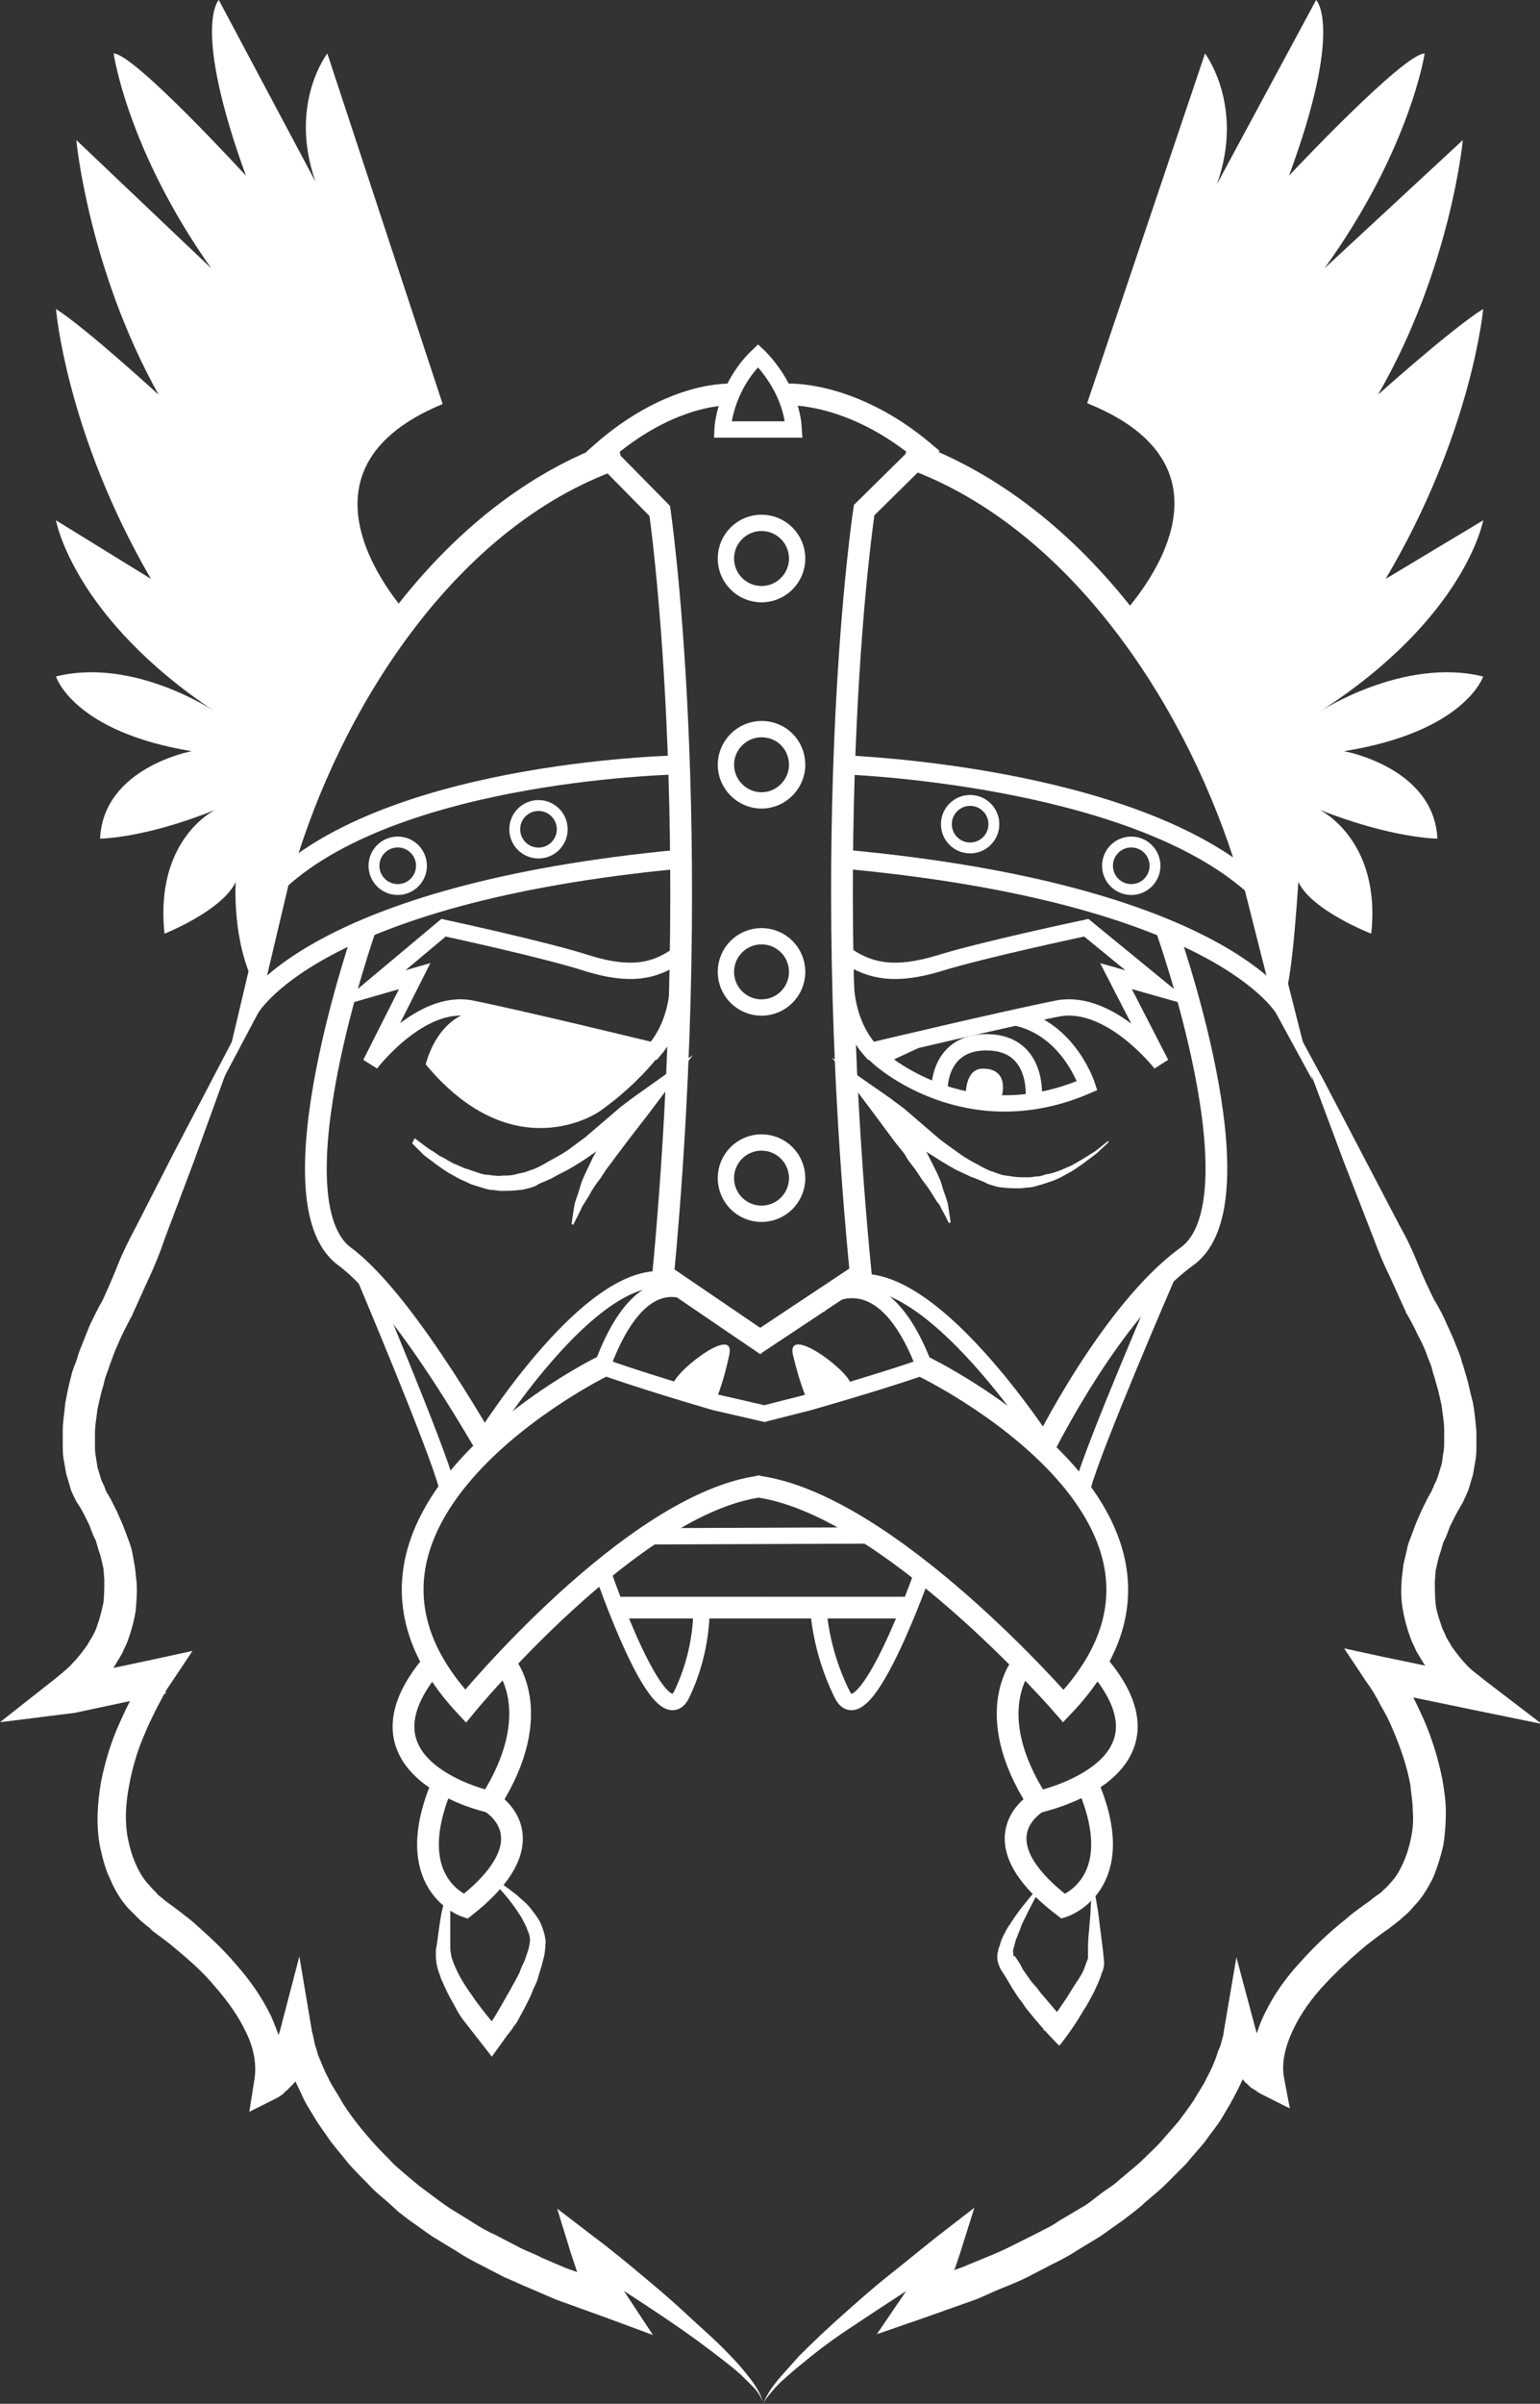 <?xml version="1.0" encoding="utf-8"?>
<!-- Generator: Adobe Illustrator 17.1.0, SVG Export Plug-In . SVG Version: 6.00 Build 0)  -->
<!DOCTYPE svg PUBLIC "-//W3C//DTD SVG 1.1//EN" "http://www.w3.org/Graphics/SVG/1.1/DTD/svg11.dtd">
<svg version="1.1" xmlns="http://www.w3.org/2000/svg" xmlns:xlink="http://www.w3.org/1999/xlink" x="0px" y="0px"
	 viewBox="0 0 181.6 283.2" enable-background="new 0 0 181.6 283.2" xml:space="preserve">
<rect x="0" y="0" width="181.6" height="283.2" fill="#333333" stroke="none"/>
<g id="bg" display="none">
	<rect x="-0.1" y="-1.4" display="inline" width="182" height="288"/>
</g>
<g id="Layer_1">
	<g display="none">
		<rect x="-2.1" y="-7.4" fill="#FFFFFF" width="186" height="295"/>
		<path display="inline" d="M150.8,116.2c1.2,6,2.3-12.3,2.3-12.3c1.6,3.4,8.6,6.1,8.6,6.1c1.2-11.1-6.1-14.6-6.1-14.6
			c8.6,3.4,13.9,3.4,13.9,3.4c-0.4-8.4-11-10.3-11-10.3c14.3-2.3,16.4-8.8,16.4-8.8c-9.4-2.3-19.2,4.1-19.2,4.1
			c17.2-11.1,19.2-22.5,19.2-22.5l-11.5,6.9c10.2-17.2,11.5-31.8,11.5-31.8c-3.7,2.3-12.4,10.1-12.4,10.1c8.6-14.9,10-30,10-30
			l-16.3,15.1c10.1-14,11.8-25.3,11.8-25.3c-2.5,0-16,14.4-16,14.4C158.5,3.1,155.2,0,155.2,0l-11.7,21.7c3.3-9.2-1.4-15.4-1.4-15.4
			l-13.9,41.2c20.9,8.4,3.5,25.6,3.5,25.6S144.8,87.1,150.8,116.2z"/>
		<path display="inline" fill="none" stroke="#000000" stroke-width="2.564" stroke-miterlimit="10" d="M92.3,46.5
			c2.1-0.2,9.1,0.4,16.6,6.7l-7,6.9c0,0-5.6,36.7-0.4,90l-12.5,8.3"/>
		<g display="inline">
			<g>
				<path d="M107.8,55.5c19.1,7.4,32.5,28.5,38.2,47.4c0.6,2,3.7,1.1,3.1-0.9c-6.1-20.1-20-41.7-40.5-49.6
					C106.8,51.6,105.9,54.7,107.8,55.5L107.8,55.5z"/>
			</g>
		</g>
		<path display="inline" fill="none" stroke="#000000" stroke-width="2.243" stroke-miterlimit="10" d="M99.3,90.1
			c0,0,33.8,1.1,48.5,14.2l3.7,14.6c0,0-7.4-13.6-52.2-17.7"/>
		<g display="inline">
			<path d="M151.5,118.8l4.6,8.5l4.5,8.6l4.5,8.6c0.8,1.4,1.5,2.9,2.1,4.4c0.6,1.5,1.3,3,2,4.4l-0.1-0.2c0.6,1,1.1,1.9,1.5,2.9
				c0.5,1,0.9,2,1.3,3c0.2,0.5,0.4,1,0.5,1.5c0.2,0.5,0.3,1,0.5,1.6c0.3,1,0.5,2.1,0.8,3.2c0.2,1.1,0.3,2.2,0.4,3.3
				c0,0.6,0,1.1,0,1.7c0,0.6,0,1.1-0.1,1.7c-0.1,0.6-0.2,1.1-0.3,1.7l-0.5,1.7c-0.2,0.6-0.5,1.1-0.7,1.6l-0.4,0.7l-0.4,0.7l-0.7,1.4
				l-0.5,1.3l-0.3,0.6l-0.2,0.7c-0.1,0.4-0.3,0.9-0.4,1.3l-0.3,1.3l-0.1,1.3c0,0.9,0,1.8,0.1,2.7c0.1,0.9,0.4,1.7,0.7,2.6
				c0.1,0.4,0.4,0.8,0.5,1.2c0.2,0.4,0.5,0.8,0.7,1.2c0.5,0.7,1.1,1.5,1.7,2.1c0.6,0.7,1.4,1.2,2.1,1.8l6.8,5.2l-8.3-1.7l-11.1-2.3
				l2-3c0.7,1.1,1.3,2.1,1.9,3.2c0.6,1.1,1.1,2.2,1.6,3.3c1,2.3,1.7,4.6,2.2,7.1c0.2,1.2,0.4,2.5,0.4,3.8c0,1.3-0.1,2.6-0.3,3.9
				c-0.3,1.3-0.7,2.6-1.2,3.8c-0.6,1.2-1.3,2.4-2.2,3.3c-0.4,0.5-0.9,1-1.4,1.4c-0.5,0.5-1,0.8-1.6,1.3c-0.9,0.6-1.8,1.3-2.7,2
				c-1.7,1.4-3.4,3-4.9,4.6c-1.5,1.6-2.8,3.4-3.7,5.3c-0.9,1.9-1.4,3.8-1.1,5.6l0.7,3.7l-3.4-1.7c-0.3-0.2-0.4-0.2-0.6-0.4
				c-0.2-0.1-0.3-0.2-0.5-0.3c-0.3-0.2-0.5-0.5-0.8-0.7c-0.2-0.3-0.4-0.5-0.6-0.8c-0.2-0.3-0.4-0.6-0.5-0.9
				c-0.2-0.3-0.3-0.6-0.4-0.9l-0.4-0.9c-0.1-0.3-0.2-0.6-0.3-0.9l-0.2-0.9l3.8-0.1c-0.1,0.7-0.3,1.3-0.4,1.8
				c-0.1,0.6-0.4,1.1-0.6,1.7c-0.4,1.1-0.9,2.1-1.4,3.1c-0.5,1-1.1,2-1.7,3c-0.6,1-1.3,1.8-2,2.8c-0.7,0.9-1.5,1.7-2.2,2.6
				c-0.8,0.8-1.6,1.6-2.4,2.4c-0.8,0.8-1.7,1.5-2.5,2.2c-0.4,0.4-0.8,0.7-1.3,1.1l-1.3,1c-0.9,0.6-1.8,1.3-2.7,1.9l-2.8,1.7
				c-0.9,0.6-1.9,1.1-2.9,1.6l-2.9,1.5c-1,0.5-2,0.9-3,1.3c-1,0.4-2,0.9-3,1.3l-6.2,2.2l-5.5,1.9l3.4-5l0.2-0.3
				c0.1-0.1,0.1-0.2,0.2-0.3l0.4-0.7c0.3-0.5,0.5-1,0.7-1.4c0.1-0.2,0.3-0.5,0.4-0.7l0.3-0.7l0.7-1.5l2.7,2c-4,2.5-8,5.1-11.9,7.7
				c-2,1.3-3.9,2.7-5.7,4.2c-0.9,0.7-1.8,1.5-2.7,2.3c-0.4,0.4-0.8,0.8-1.2,1.3c-0.4,0.5-0.8,0.9-0.9,1.5c0.1-0.6,0.4-1.1,0.7-1.6
				c0.3-0.5,0.7-1,1.1-1.5c0.8-0.9,1.6-1.8,2.4-2.7c1.7-1.7,3.4-3.3,5.2-4.9c1.8-1.6,3.6-3.2,5.5-4.7c1.9-1.5,3.7-3,5.6-4.5l4.4-3.4
				l-1.7,5.4l-0.6,1.8L112,268c-0.1,0.3-0.3,0.6-0.4,0.9c-0.1,0.3-0.3,0.6-0.4,0.9c-0.2,0.3-0.3,0.6-0.5,0.8l-0.5,0.8
				c-0.1,0.1-0.2,0.3-0.3,0.4l-0.3,0.4l-2.1-3l6-2.1c1-0.4,1.9-0.8,2.9-1.2c1-0.4,1.9-0.8,2.9-1.3l2.8-1.4c0.9-0.5,1.9-0.9,2.7-1.5
				l2.7-1.6c0.9-0.5,1.7-1.2,2.5-1.8l1.3-0.9c0.4-0.3,0.8-0.7,1.2-1c0.8-0.7,1.6-1.3,2.3-2c0.7-0.7,1.5-1.4,2.2-2.2l2-2.3
				c0.6-0.8,1.2-1.6,1.8-2.5c0.5-0.9,1.1-1.7,1.5-2.6c0.5-0.9,0.9-1.8,1.2-2.7c0.1-0.5,0.4-0.9,0.5-1.4c0.1-0.4,0.3-1,0.3-1.3
				l1.5-8.8l2.3,8.6l0.2,0.6c0.1,0.2,0.1,0.4,0.2,0.6l0.2,0.6c0.1,0.2,0.2,0.4,0.3,0.6c0.1,0.2,0.2,0.4,0.3,0.5
				c0.1,0.1,0.2,0.3,0.4,0.5c0.1,0.1,0.3,0.3,0.4,0.4c0.1,0,0.1,0.1,0.2,0.1c0,0,0.2,0.1,0.1,0.1l-2.7,2.1c-0.2-1.4-0.2-2.8,0.1-4.2
				c0.3-1.3,0.7-2.6,1.3-3.8c1.1-2.3,2.6-4.4,4.3-6.2c1.6-1.8,3.4-3.5,5.3-5c0.9-0.8,1.9-1.5,2.9-2.2c0.3-0.3,0.8-0.6,1.2-0.9
				c0.4-0.4,0.8-0.7,1.1-1.1c0.7-0.7,1.2-1.6,1.6-2.5c0.4-0.9,0.7-1.9,0.9-2.9c0.2-1,0.3-2,0.2-3.1c0-1.1-0.2-2.1-0.3-3.2
				c-0.4-2.1-1.1-4.2-2-6.3c-0.4-1-0.9-2-1.5-3c-0.5-1-1.1-2-1.7-2.8l-2.6-3.9l4.6,1l11.1,2.3l-1.5,3.4c-0.9-0.7-1.8-1.4-2.6-2.2
				c-0.8-0.8-1.5-1.7-2.2-2.7c-0.3-0.5-0.6-1-0.9-1.5c-0.2-0.5-0.5-1-0.7-1.6c-0.4-1.1-0.7-2.2-0.9-3.4c-0.2-1.2-0.2-2.3-0.1-3.5
				l0.2-1.7l0.4-1.7c0.1-0.6,0.3-1.1,0.5-1.6l0.3-0.8l0.3-0.8l0.7-1.6l0.7-1.4l0.4-0.7l0.1-0.2l0-0.1l0.1-0.1l0.1-0.3
				c0.2-0.4,0.4-0.8,0.5-1.2l0.4-1.3c0.1-0.4,0.1-0.9,0.2-1.3c0.1-0.4,0.1-0.9,0.1-1.4c0-0.5,0-0.9,0-1.4c0-0.9-0.2-1.9-0.3-2.8
				c-0.2-0.9-0.4-1.9-0.7-2.8c-0.1-0.5-0.3-0.9-0.4-1.4c-0.1-0.5-0.3-0.9-0.5-1.4c-0.3-0.9-0.7-1.8-1.2-2.7
				c-0.4-0.9-0.9-1.8-1.3-2.5l-0.1-0.1l0-0.1c-0.7-1.5-1.3-2.9-2-4.4c-0.7-1.4-1.3-2.9-1.9-4.5l-3.5-9l-3.4-9.1L151.5,118.8z"/>
		</g>
		<path display="inline" fill="none" stroke="#000000" stroke-width="1.923" stroke-miterlimit="10" d="M95.8,154
			c0,0,7.6-7.7,13.2,7c0,0-4.8,1.7-13.6,4.2l-5.5,1.4"/>
		<path display="inline" fill="none" stroke="#000000" stroke-width="1.923" stroke-miterlimit="10" d="M123.6,170.7
			c0,0-18.3-28.8-27.2-16.7"/>
		<path display="inline" fill="none" stroke="#000000" stroke-width="2.564" stroke-miterlimit="10" d="M137.5,109.3
			c0,0,11.5,32.1,2.5,38.7c-9,6.5-17,22.8-17,22.8"/>
		<path display="inline" fill="none" stroke="#000000" stroke-width="1.923" stroke-miterlimit="10" d="M137.6,150.4
			c0,0-8.7,20.1-9.9,24.7"/>
		<path display="inline" fill="none" stroke="#000000" stroke-width="2.564" stroke-miterlimit="10" d="M108.9,161
			c0,0,37.4,18,16.5,40c0,0-20.8-24-36.3-25.9"/>
		<path display="inline" fill="none" stroke="#000000" stroke-width="2.564" stroke-miterlimit="10" d="M120.7,195.9
			c0,0-5.2,5.7,1.7,16.4c0,0,17.9-3.8,6.9-16.4"/>
		<path display="inline" fill="none" stroke="#000000" stroke-width="2.564" stroke-miterlimit="10" d="M122.4,212.3
			c0,0-7.6,4.2,3,12.3c0,0,8-2.6,2.8-14.5"/>
		<path display="inline" fill="none" stroke="#000000" stroke-width="2.564" stroke-miterlimit="10" d="M89.7,179.3"/>
		<path display="inline" fill="none" stroke="#000000" stroke-width="1.923" stroke-miterlimit="10" d="M108.9,185
			c0,0-7,20-9.6,14.6c-2.7-5.4-2.8-10.3-2.8-10.3"/>
		<path display="inline" fill="none" stroke="#000000" stroke-width="2.564" stroke-miterlimit="10" d="M107.3,189.4
			c0,0-12.1,0-17.6,0"/>
		<path display="inline" fill="none" stroke="#000000" stroke-width="1.923" stroke-miterlimit="10" d="M99.9,112.6
			c0,0-1.3,6.6,2.8,11.2c0,0,16-3.8,22.1-5c6.2-1.1,12.1,6.5,12.1,6.5l-5.3-10.3l5.3,1.5l-8.8-7.2c0,0-12.3,2.6-17.4,4.2
			C105.7,115,102.7,114.5,99.9,112.6z"/>
		<path display="inline" fill="none" stroke="#000000" stroke-width="1.923" stroke-miterlimit="10" d="M107.9,122.6l-4.3,2
			c0,0,10.3,9.5,24.6,3.3c0,0-2.1-6.6-8.3-8"/>
		<path display="inline" fill="none" stroke="#000000" stroke-width="1.923" stroke-miterlimit="10" d="M110.8,128.1
			c0,0,0-5.5,5.8-5.3c5.9,0.2,5.3,6.5,5.3,6.5"/>
		<path display="inline" d="M95.3,165.2c0,0,4.4-0.7,5-1.9c0.6-1.2-7.6-7.5-6.8-3.7C94.4,163.4,95.3,165.2,95.3,165.2z"/>
		<path display="inline" d="M113.9,128.9c0,0-0.1-3,2-3c3.3,0,2.2,3.4,2.2,3.4"/>
		<path display="inline" d="M48.8,73.2c0,0-17-17.2,3.4-25.6L38.6,6.3c0,0-4.6,5.9-1.4,15.1L25.8,0c0,0-3.2,3.1,3.2,20.7
			c0,0-13.2-14.4-15.6-14.4c0,0,1.6,11.3,11.5,25.3L9,16.5c0,0,1.4,15.1,9.7,30c0,0-8.5-7.8-12.1-10.1c0,0,1.2,14.6,11.2,31.8
			L6.6,61.3c0,0,2,11.4,18.7,22.5c0,0-9.5-6.4-18.7-4.1c0,0,2,6.5,16,8.8c0,0-10.4,1.9-10.8,10.3c0,0,5.2,0,13.6-3.4
			c0,0-7.2,3.4-6,14.6c0,0,6.8-2.7,8.4-6.1c0,0-0.5,6.9,2.3,12.3C30.1,116.2,37.2,82.3,48.8,73.2z"/>
		<path display="inline" fill="none" stroke="#000000" stroke-width="1.923" stroke-miterlimit="10" d="M89.8,50.6h-4.6
			c0,0,0.2-4.9,4.2-8.7c0,0,3.9,3.6,4.2,8.7H89.8z"/>
		<path display="inline" fill="none" stroke="#000000" stroke-width="2.564" stroke-miterlimit="10" d="M86.8,46.5
			c-2-0.2-8.5,0.4-15.8,6.8l6.8,6.9c0,0,5.4,36.7,0.4,90l12.2,8.3"/>
		<g display="inline">
			<g>
				<path d="M71.3,52.4c-20.3,7.7-33.9,29.3-39.8,49.2c-0.6,2,2.5,2.8,3.1,0.9c5.5-18.7,18.6-39.7,37.5-46.9
					C74,54.8,73.2,51.7,71.3,52.4L71.3,52.4z"/>
			</g>
		</g>
		<path display="inline" fill="none" stroke="#000000" stroke-width="2.243" stroke-miterlimit="10" d="M80.4,90.1
			c0,0-33,0.5-47.4,13.6l-3.6,15.2c0,0,7.2-13.6,51-17.7"/>
		<g display="inline">
			<path d="M29.4,118.8l-3.3,9.1l-3.3,9.1l-3.4,9c-0.5,1.5-1.1,3-1.8,4.5c-0.7,1.5-1.3,2.9-2,4.4l0,0.1l-0.1,0.1
				c-0.4,0.8-0.9,1.7-1.3,2.6c-0.4,0.9-0.8,1.8-1.1,2.7c-0.2,0.5-0.3,0.9-0.5,1.4c-0.2,0.5-0.3,0.9-0.4,1.4
				c-0.3,0.9-0.5,1.9-0.7,2.8c-0.1,0.9-0.3,1.9-0.3,2.8l0,0.7l0,0.7c0,0.5,0,0.9,0.1,1.4l0.2,1.3l0.4,1.3c0.1,0.4,0.4,0.8,0.5,1.2
				l0.1,0.3l0.1,0.1l0,0.1l0,0l0.1,0.1l0.4,0.7l0.7,1.4l0.7,1.6l0.3,0.8l0.3,0.8c0.2,0.5,0.4,1.1,0.5,1.6l0.3,1.7
				c0.1,0.6,0.1,1.1,0.2,1.7c0.1,1.1,0,2.3-0.1,3.5c-0.2,1.2-0.5,2.3-0.9,3.4c-0.2,0.6-0.5,1.1-0.7,1.6c-0.3,0.5-0.6,1-0.9,1.5
				c-0.6,1-1.3,1.9-2.1,2.7c-0.8,0.8-1.7,1.6-2.6,2.2l-1.5-3.4l10.8-2.3l4.6-1l-2.6,3.9c-0.6,0.8-1.1,1.9-1.6,2.8c-0.5,1-1,2-1.4,3
				c-0.9,2-1.5,4.1-1.9,6.3c-0.4,2.1-0.5,4.2-0.1,6.2c0.2,1,0.5,2,0.9,2.9c0.4,0.9,0.9,1.8,1.6,2.5c0.3,0.4,0.7,0.7,1,1.1
				c0.2,0.2,0.4,0.3,0.6,0.5l0.5,0.4c1,0.7,2,1.5,2.9,2.2c1.8,1.6,3.6,3.2,5.2,5.1c1.6,1.8,3.1,3.9,4.2,6.2c0.5,1.2,1,2.4,1.3,3.7
				c0.3,1.3,0.3,2.7,0.1,4.1l-2.7-2.1c-0.1,0,0,0,0.1-0.1c0.1,0,0.1-0.1,0.2-0.1c0.1-0.1,0.2-0.3,0.4-0.4c0.1-0.1,0.2-0.3,0.4-0.5
				c0.1-0.1,0.2-0.3,0.3-0.5c0.1-0.2,0.2-0.4,0.3-0.6l0.2-0.6c0.1-0.2,0.1-0.4,0.2-0.6l0.2-0.6l2.3-8.8l1.5,8.9
				c0.1,0.3,0.2,0.8,0.3,1.3c0.1,0.5,0.3,0.9,0.4,1.4c0.4,0.9,0.7,1.8,1.2,2.7c0.4,0.9,1,1.7,1.5,2.6c0.5,0.9,1.1,1.7,1.7,2.5
				c0.6,0.8,1.3,1.6,1.9,2.3c0.7,0.8,1.4,1.5,2.1,2.2c0.7,0.8,1.5,1.4,2.3,2.1l1.2,1l1.2,0.9c0.8,0.6,1.6,1.2,2.5,1.8l2.6,1.6
				c0.9,0.6,1.8,1.1,2.7,1.5l2.7,1.4c0.9,0.5,1.9,0.8,2.8,1.3l2.8,1.2l5.9,2.1l-2.1,3l-0.3-0.4c-0.1-0.2-0.2-0.3-0.3-0.4l-0.5-0.8
				c-0.3-0.6-0.6-1.1-0.8-1.7c-0.1-0.3-0.3-0.6-0.4-0.9l-0.3-0.9l-0.6-1.8l-1.6-5.2l4.3,3.3c1.9,1.4,3.7,2.9,5.5,4.4
				c1.8,1.5,3.6,3,5.3,4.6c1.7,1.6,3.5,3.1,5.1,4.8c0.8,0.8,1.6,1.7,2.3,2.6c0.4,0.5,0.7,0.9,1,1.4c0.3,0.5,0.6,1,0.7,1.6
				c-0.2-0.6-0.5-1-0.9-1.5c-0.4-0.4-0.8-0.8-1.2-1.2c-0.8-0.8-1.7-1.5-2.6-2.2c-1.8-1.4-3.7-2.8-5.6-4.1c-3.8-2.6-7.7-5.1-11.6-7.5
				l2.7-1.9l0.7,1.5l0.3,0.7c0.1,0.2,0.3,0.5,0.4,0.7l0.4,0.7c0.1,0.2,0.2,0.5,0.4,0.7l0.4,0.7c0.1,0.1,0.1,0.2,0.2,0.3l0.2,0.3
				l3.3,5l-5.4-2l-6.1-2.2l-3-1.3c-1-0.4-2-0.9-3-1.3l-2.9-1.5c-1-0.5-1.9-1-2.8-1.6l-2.8-1.7c-0.9-0.6-1.8-1.3-2.7-1.9l-1.3-1
				l-1.2-1.1c-0.8-0.7-1.7-1.4-2.4-2.2c-0.8-0.8-1.6-1.6-2.3-2.4c-0.7-0.9-1.4-1.7-2.1-2.6c-0.6-0.9-1.3-1.8-1.9-2.8
				c-0.6-1-1.2-1.9-1.6-2.9c-0.5-1-1-2.1-1.4-3.1c-0.2-0.6-0.4-1.1-0.5-1.6c-0.2-0.6-0.3-1.1-0.4-1.8l3.8,0.1l-0.2,0.9
				c-0.1,0.3-0.1,0.6-0.3,0.9l-0.4,0.9c-0.1,0.3-0.3,0.6-0.4,0.9c-0.2,0.3-0.3,0.6-0.5,0.9c-0.2,0.3-0.4,0.6-0.6,0.8
				c-0.3,0.3-0.5,0.5-0.8,0.8c-0.1,0.1-0.3,0.2-0.4,0.4c-0.2,0.1-0.3,0.2-0.6,0.4l-3.4,1.7l0.6-3.8c0.3-1.8-0.1-3.8-1-5.6
				c-0.9-1.9-2.2-3.7-3.6-5.3c-1.4-1.7-3.1-3.2-4.8-4.6c-0.8-0.7-1.8-1.4-2.6-2l-0.1-0.1l0,0l-0.1-0.1l-0.2-0.2l-0.4-0.3
				c-0.2-0.2-0.5-0.4-0.7-0.6c-0.5-0.5-0.9-0.9-1.4-1.4c-0.9-1-1.6-2.2-2.1-3.4c-0.6-1.2-0.9-2.5-1.2-3.8c-0.5-2.6-0.3-5.2,0.1-7.6
				c0.5-2.5,1.2-4.8,2.2-7c0.5-1.1,1-2.2,1.6-3.3c0.6-1.1,1.1-2.1,1.9-3.2l2,3l-10.8,2.3L0,202.9l6.6-5.2c0.7-0.6,1.4-1.1,2-1.8
				c0.6-0.6,1.2-1.4,1.7-2.1c0.2-0.4,0.5-0.8,0.7-1.2c0.2-0.4,0.4-0.8,0.5-1.2c0.3-0.8,0.5-1.7,0.7-2.6c0.1-0.9,0.1-1.8,0.1-2.7
				l-0.1-1.3l-0.3-1.3c-0.1-0.4-0.3-0.9-0.4-1.3l-0.2-0.7l-0.3-0.6l-0.5-1.3l-0.7-1.4l-0.4-0.7L9,176.9c-0.2-0.5-0.6-1.1-0.7-1.6
				l-0.5-1.7c-0.1-0.6-0.2-1.1-0.3-1.7c-0.1-0.6-0.1-1.1-0.1-1.7l0-0.8l0-0.8c0-1.1,0.2-2.2,0.3-3.3c0.2-1.1,0.4-2.1,0.7-3.2
				c0.1-0.5,0.3-1,0.5-1.5c0.2-0.5,0.3-1,0.5-1.5c0.4-1,0.8-2,1.2-3c0.5-1,0.9-1.9,1.5-2.9l-0.1,0.2c0.7-1.5,1.3-2.9,1.9-4.4
				c0.6-1.5,1.3-2.9,2.1-4.4l4.4-8.6l4.5-8.6L29.4,118.8z"/>
		</g>
		<path display="inline" fill="none" stroke="#000000" stroke-width="1.923" stroke-miterlimit="10" d="M83.4,153.7
			c0,0-7-7.4-12.4,7.3c0,0,4.7,1.7,13.3,4.2l6.1,1.4"/>
		<path display="inline" fill="none" stroke="#000000" stroke-width="1.923" stroke-miterlimit="10" d="M56.7,170.1
			c0,0,17.5-28.5,26.2-16.4"/>
		<path display="inline" fill="none" stroke="#000000" stroke-width="2.564" stroke-miterlimit="10" d="M43.1,109.3
			c0,0-11.3,32.1-2.5,38.7c7.6,5.6,17.9,24.7,16.6,22.1"/>
		<path display="inline" fill="none" stroke="#000000" stroke-width="1.923" stroke-miterlimit="10" d="M43,150.4
			c0,0,8.5,20.1,9.7,24.7"/>
		<path display="inline" fill="none" stroke="#000000" stroke-width="2.564" stroke-miterlimit="10" d="M71,161
			c0,0-36.6,18-16.1,40c0,0,19.7-24,34.9-25.9"/>
		<path display="inline" fill="none" stroke="#000000" stroke-width="2.564" stroke-miterlimit="10" d="M59.5,195.9
			c0,0,5.1,5.7-1.7,16.4c0,0-17.5-3.8-6.7-16.4"/>
		<path display="inline" fill="none" stroke="#000000" stroke-width="2.564" stroke-miterlimit="10" d="M57.8,212.3
			c0,0,7.4,4.2-2.9,12.3c0,0-7.8-2.6-2.7-14.5"/>
		<g display="inline">
			<path d="M57.9,221.2c0.8,0.4,1.5,0.9,2.2,1.4c0.3,0.3,0.7,0.5,1,0.8c0.3,0.3,0.7,0.6,1,0.9c0.3,0.3,0.6,0.7,0.9,1.1
				c0.3,0.4,0.6,0.8,0.8,1.3c0.2,0.5,0.4,1,0.5,1.7c0.1,0.3,0,0.7,0,1.1l-0.1,0.8c-0.1,0.4-0.2,0.8-0.3,1.2l-0.4,1.3
				c-0.1,0.5-0.3,0.9-0.5,1.3c-0.2,0.4-0.3,0.8-0.5,1.2c-0.4,0.8-0.8,1.6-1.2,2.3c-0.2,0.4-0.4,0.8-0.7,1.1
				c-0.2,0.4-0.5,0.7-0.8,1.1l-1.8,2.5l-1.8-2.3l-0.7-0.9l-0.7-0.9c-0.5-0.6-0.9-1.3-1.2-1.9c-0.4-0.7-0.8-1.4-1.1-2.1
				c-0.2-0.4-0.3-0.7-0.5-1.1c-0.1-0.4-0.3-0.8-0.4-1.2c-0.1-0.4-0.2-0.9-0.2-1.4l0-0.2l0-0.3l0-0.3l0.1-0.5
				c0.1-0.7,0.2-1.5,0.3-2.2c0.1-0.7,0.2-1.4,0.4-2.2c0.2-0.7,0.4-1.5,0.6-2.2l0.3,0l0,2.2c0,0.7,0,1.4,0,2.2l0,2.2
				c0,0.4,0,0.7,0.1,1.1c0,0.3,0.2,0.7,0.3,1c0.5,1.3,1.3,2.6,2.1,3.7c0.8,1.2,1.7,2.3,2.6,3.4l-0.4,0c0.5-0.7,0.9-1.4,1.3-2.1
				c0.4-0.7,0.8-1.4,1.2-2.1c0.2-0.4,0.4-0.7,0.6-1.1c0.2-0.4,0.4-0.7,0.5-1.1l0.5-1.1l0.4-1.2c0.1-0.4,0.2-0.8,0.2-1.1
				c0-0.4-0.1-0.8-0.3-1.2c-0.1-0.4-0.3-0.7-0.5-1.1c-0.2-0.4-0.4-0.7-0.6-1c-0.9-1.4-2-2.6-3.1-3.8L57.9,221.2z"/>
		</g>
		
			<line display="inline" fill="none" stroke="#000000" stroke-width="1.923" stroke-miterlimit="10" x1="102.8" y1="180.9" x2="76.4" y2="181"/>
		<path display="inline" fill="none" stroke="#000000" stroke-width="1.923" stroke-miterlimit="10" d="M71,185
			c0,0,6.8,20,9.4,14.6c2.6-5.4,2.3-10.3,2.3-10.3"/>
		<path display="inline" fill="none" stroke="#000000" stroke-width="2.564" stroke-miterlimit="10" d="M72.6,189.4
			c0,0,11.9,0,17.2,0"/>
		<path display="inline" fill="none" stroke="#000000" stroke-width="1.923" stroke-miterlimit="10" d="M79.8,112.6
			c0,0,1.3,6.6-2.7,11.2c0,0-15.6-3.8-21.6-5c-6-1.1-11.8,6.5-11.8,6.5l5.2-10.3l-5.2,1.5l8.6-7.2c0,0,12.1,2.6,17,4.2
			C74.2,115,77.1,114.5,79.8,112.6z"/>
		<path display="inline" d="M78.3,123.6c-3.3,4.5-7.7,7.4-7.7,7.4s-10,6.9-20.4-5.6c0,0,2-8.8,10.1-5.7"/>
		<g display="inline">
			<path d="M48.9,134.1l1.6,1.2l0.8,0.5c0.3,0.2,0.5,0.4,0.8,0.5c0.6,0.3,1.1,0.7,1.7,0.9l0.9,0.4l0.9,0.3c0.3,0.1,0.6,0.2,0.9,0.3
				c0.3,0.1,0.6,0.2,0.9,0.2c0.3,0,0.6,0.1,0.9,0.1c0.3,0,0.6,0.1,0.9,0c0.6,0,1.2,0,1.8-0.2c0.3-0.1,0.6-0.1,0.9-0.2
				c0.3-0.1,0.6-0.2,0.8-0.3l0,0l0.1,0c0.5-0.2,1.1-0.5,1.6-0.8c0.5-0.3,1.1-0.6,1.6-0.9c1.1-0.6,2-1.4,3-2.1l1.4-1.2l1.4-1.2
				l1.4-1.2c0.3-0.2,0.5-0.4,0.8-0.6l0.8-0.6l6.9-4.9l-5.2,6.9l-2.4,3.1l-1.2,1.6c-0.4,0.5-0.8,1.1-1.2,1.6
				c-0.4,0.5-0.7,1.1-1.1,1.6c-0.4,0.5-0.8,1.1-1.1,1.7l-0.5,0.8c-0.2,0.3-0.4,0.6-0.5,0.9c-0.3,0.6-0.6,1.2-0.9,1.8l-0.2-0.1
				c0.1-0.7,0.2-1.4,0.3-2c0.1-0.7,0.4-1.3,0.6-2c0.1-0.3,0.2-0.7,0.3-1l0.4-0.9c0.3-0.6,0.6-1.3,0.9-1.9c0.3-0.6,0.7-1.2,1-1.8
				c0.4-0.6,0.7-1.2,1.1-1.7c0.8-1.1,1.5-2.2,2.4-3.3l1.7,1.9l-1.5,0.9l-1.5,1.1l-1.5,1.1c0,0-0.2,0.1-0.1,0.1l-0.2,0.2l-0.4,0.3
				l-0.8,0.6c-1.1,0.8-2.2,1.5-3.3,2.1c-0.6,0.3-1.2,0.6-1.7,0.9c-0.6,0.3-1.2,0.5-1.8,0.8l0.1,0c-0.4,0.2-0.7,0.3-1.1,0.4
				c-0.4,0.1-0.7,0.2-1.1,0.2c-0.7,0.1-1.4,0.1-2.1,0.1c-0.4,0-0.7-0.1-1-0.1c-0.3,0-0.7-0.1-1-0.2c-0.3-0.1-0.7-0.2-1-0.3
				c-0.3-0.1-0.7-0.2-1-0.4l-0.9-0.4l-0.9-0.5c-0.6-0.3-1.1-0.7-1.7-1.1c-0.3-0.2-0.5-0.4-0.8-0.6l-0.8-0.6l-1.4-1.4L48.9,134.1z"/>
		</g>
		<path display="inline" d="M84.3,165.2c0,0-4.3-0.7-4.9-1.9c-0.6-1.1,7.4-7.5,6.6-3.7C85.2,163.4,84.3,165.2,84.3,165.2z"/>
		<g display="inline">
			<path d="M130.7,134.6l-1.4,1.3l-0.8,0.6c-0.3,0.2-0.5,0.4-0.8,0.6c-0.6,0.4-1.1,0.8-1.7,1.1l-0.9,0.5l-0.9,0.4
				c-0.3,0.1-0.6,0.2-0.9,0.3c-0.3,0.1-0.6,0.2-1,0.3c-0.3,0.1-0.7,0.2-1,0.2c-0.3,0-0.7,0.1-1,0.1c-0.7,0-1.4,0-2.1-0.1
				c-0.3,0-0.7-0.1-1-0.2c-0.4-0.1-0.7-0.2-1.1-0.4l0.1,0c-0.6-0.2-1.2-0.5-1.8-0.7c-0.6-0.3-1.1-0.5-1.7-0.8
				c-1.1-0.6-2.2-1.3-3.3-2l-0.8-0.6l-0.4-0.3l-0.2-0.1c0,0-0.1-0.1-0.1-0.1l-1.5-1.1l-1.5-1.1l-1.4-0.9l1.7-1.9
				c0.9,1,1.6,2.1,2.4,3.2c0.7,1.1,1.4,2.3,2,3.5c0.3,0.6,0.6,1.2,0.9,1.8l0.4,0.9c0.1,0.3,0.2,0.6,0.3,1c0.2,0.6,0.5,1.3,0.6,1.9
				c0.1,0.7,0.2,1.3,0.3,2l-0.2,0.1c-0.3-0.6-0.6-1.2-0.9-1.7c-0.1-0.3-0.3-0.6-0.5-0.8l-0.5-0.8c-0.3-0.5-0.7-1.1-1.1-1.6
				c-0.4-0.5-0.7-1.1-1.1-1.6c-0.4-0.5-0.8-1-1.1-1.6l-1.2-1.5l-2.3-3.1l-5.1-6.8l6.9,4.8c0.5,0.4,1.1,0.8,1.6,1.2l1.4,1.2l1.4,1.2
				l0.7,0.6l0.7,0.6c0.9,0.7,1.9,1.4,2.9,2.1c0.5,0.3,1,0.6,1.6,0.9c0.5,0.3,1.1,0.6,1.6,0.8l0.1,0l0,0c0.2,0.1,0.5,0.2,0.8,0.3
				c0.3,0.1,0.6,0.2,0.9,0.2c0.6,0.1,1.2,0.2,1.8,0.2c0.3,0,0.6,0,0.9,0c0.3,0,0.6-0.1,0.9-0.1c0.3,0,0.6-0.1,0.9-0.2
				c0.3-0.1,0.6-0.1,0.9-0.2l0.9-0.3l0.9-0.4c0.6-0.2,1.1-0.6,1.7-0.9c0.3-0.2,0.5-0.3,0.8-0.5l0.8-0.5l1.5-1.2L130.7,134.6z"/>
		</g>
		<g display="inline">
			<path d="M122.7,222.4c-0.4,0.8-0.9,1.7-1.3,2.5l-0.6,1.2c-0.2,0.4-0.4,0.8-0.5,1.2c-0.2,0.4-0.3,0.8-0.5,1.2
				c-0.1,0.4-0.2,0.8-0.3,1.1c0,0.2-0.1,0.3,0,0.5c0,0.1,0,0.1,0,0.2c0,0,0,0.1,0,0.1c0,0.1,0.1,0.1,0.1,0.1l0,0l0,0v0l0,0
				c-0.1-0.2,0,0,0-0.1l0,0l0.1,0.1l0.2,0.3c0.3,0.4,0.5,0.8,0.7,1.2l0.7,1c0.2,0.3,0.5,0.7,0.8,1c0.3,0.3,0.5,0.7,0.8,1
				c0.6,0.7,1.1,1.3,1.7,2l1.8,1.9l-3.4,0.3l0.7-0.9l0.7-0.9l1.3-1.9c0.4-0.6,0.8-1.3,1.2-1.9c0.4-0.6,0.8-1.2,1-1.8
				c0.1-0.3,0.2-0.6,0.3-0.8c0-0.1,0.1-0.2,0.1-0.3l0-0.6c0-0.8,0-1.6,0.1-2.4l0.2-2.4c0-0.8,0.1-1.6,0.2-2.4l0.3,0l0.4,2.4
				c0.1,0.8,0.2,1.6,0.3,2.4l0.3,2.4c0,0.4,0.1,0.8,0.1,1.2c0,0.4-0.1,0.8-0.3,1.2c-0.2,0.8-0.6,1.5-0.9,2.2
				c-0.4,0.7-0.7,1.4-1.2,2.1c-0.8,1.4-1.7,2.7-2.7,4l-0.2,0.2l-0.2-0.2c-1.3-1.3-2.5-2.7-3.7-4.2c-0.3-0.4-0.5-0.8-0.8-1.1
				c-0.3-0.4-0.5-0.8-0.8-1.2l-0.7-1.2L118,232c-0.2-0.4-0.4-0.9-0.4-1.4c0-0.2,0-0.5,0.1-0.7c0-0.2,0.1-0.5,0.2-0.7
				c0.1-0.5,0.3-0.9,0.5-1.3c0.2-0.4,0.4-0.8,0.7-1.2c1-1.6,2.2-3,3.4-4.4L122.7,222.4z"/>
		</g>
		
			<circle display="inline" fill="none" stroke="#000000" stroke-width="1.923" stroke-miterlimit="10" cx="89.8" cy="65.8" r="4.2"/>
		<path display="inline" fill="none" stroke="#000000" stroke-width="1.923" stroke-miterlimit="10" d="M94,90.1
			c0,2.3-1.9,4.2-4.2,4.2c-2.3,0-4.2-1.9-4.2-4.2s1.9-4.2,4.2-4.2C92.2,85.9,94,87.8,94,90.1z"/>
		
			<circle display="inline" fill="none" stroke="#000000" stroke-width="1.923" stroke-miterlimit="10" cx="89.8" cy="114.5" r="4.2"/>
		
			<circle display="inline" fill="none" stroke="#000000" stroke-width="1.923" stroke-miterlimit="10" cx="89.8" cy="138.8" r="4.2"/>
		
			<circle display="inline" fill="none" stroke="#000000" stroke-width="1.282" stroke-miterlimit="10" cx="63.5" cy="97.7" r="2.8"/>
		
			<circle display="inline" fill="none" stroke="#000000" stroke-width="1.282" stroke-miterlimit="10" cx="46.9" cy="102" r="2.8"/>
		
			<circle display="inline" fill="none" stroke="#000000" stroke-width="1.282" stroke-miterlimit="10" cx="114.4" cy="97.1" r="2.8"/>
		
			<circle display="inline" fill="none" stroke="#000000" stroke-width="1.282" stroke-miterlimit="10" cx="133.4" cy="102" r="2.8"/>
	</g>
	<rect x="-2.1" y="-7.4" display="none" width="186" height="295"/>
	<path fill="#FFFFFF" d="M150.8,116.2c1.2,6,2.3-12.3,2.3-12.3c1.6,3.4,8.6,6.1,8.6,6.1c1.2-11.1-6.1-14.6-6.1-14.6
		c8.6,3.4,13.9,3.4,13.9,3.4c-0.4-8.4-11-10.3-11-10.3c14.3-2.3,16.4-8.8,16.4-8.8c-9.4-2.3-19.2,4.1-19.2,4.1
		c17.2-11.1,19.2-22.5,19.2-22.5l-11.5,6.9c10.2-17.2,11.5-31.8,11.5-31.8c-3.7,2.3-12.4,10.1-12.4,10.1c8.6-14.9,10-30,10-30
		l-16.3,15.1c10.1-14,11.8-25.3,11.8-25.3c-2.5,0-16,14.4-16,14.4C158.5,3.1,155.2,0,155.2,0l-11.7,21.7c3.3-9.2-1.4-15.4-1.4-15.4
		l-13.9,41.2c20.9,8.4,3.5,25.6,3.5,25.6S144.8,87.1,150.8,116.2z"/>
	<path fill="none" stroke="#FFFFFF" stroke-width="2.564" stroke-miterlimit="10" d="M92.3,46.5c2.1-0.2,9.1,0.4,16.6,6.7l-7,6.9
		c0,0-5.6,36.7-0.4,90l-12.5,8.3"/>
	<g>
		<g>
			<path fill="#FFFFFF" d="M107.8,55.5c19.1,7.4,32.5,28.5,38.2,47.4c0.6,2,3.7,1.1,3.1-0.9c-6.1-20.1-20-41.7-40.5-49.6
				C106.8,51.6,105.9,54.7,107.8,55.5L107.8,55.5z"/>
		</g>
	</g>
	<path fill="none" stroke="#FFFFFF" stroke-width="2.243" stroke-miterlimit="10" d="M99.3,90.1c0,0,33.8,1.1,48.5,14.2l3.7,14.6
		c0,0-7.4-13.6-52.2-17.7"/>
	<g>
		<path fill="#FFFFFF" d="M151.5,118.8l4.6,8.5l4.5,8.6l4.5,8.6c0.8,1.4,1.5,2.9,2.1,4.4c0.6,1.5,1.3,3,2,4.4l-0.1-0.2
			c0.6,1,1.1,1.9,1.5,2.9c0.5,1,0.9,2,1.3,3c0.2,0.5,0.4,1,0.5,1.5c0.2,0.5,0.3,1,0.5,1.6c0.3,1,0.5,2.1,0.8,3.2
			c0.2,1.1,0.3,2.2,0.4,3.3c0,0.6,0,1.1,0,1.7c0,0.6,0,1.1-0.1,1.7c-0.1,0.6-0.2,1.1-0.3,1.7l-0.5,1.7c-0.2,0.6-0.5,1.1-0.7,1.6
			l-0.4,0.7l-0.4,0.7l-0.7,1.4l-0.5,1.3l-0.3,0.6l-0.2,0.7c-0.1,0.4-0.3,0.9-0.4,1.3l-0.3,1.3l-0.1,1.3c0,0.9,0,1.8,0.1,2.7
			c0.1,0.9,0.4,1.7,0.7,2.6c0.1,0.4,0.4,0.8,0.5,1.2c0.2,0.4,0.5,0.8,0.7,1.2c0.5,0.7,1.1,1.5,1.7,2.1c0.6,0.7,1.4,1.2,2.1,1.8
			l6.8,5.2l-8.3-1.7l-11.1-2.3l2-3c0.7,1.1,1.3,2.1,1.9,3.2c0.6,1.1,1.1,2.2,1.6,3.3c1,2.3,1.7,4.6,2.2,7.1c0.2,1.2,0.4,2.5,0.4,3.8
			c0,1.3-0.1,2.6-0.3,3.9c-0.3,1.3-0.7,2.6-1.2,3.8c-0.6,1.2-1.3,2.4-2.2,3.3c-0.4,0.5-0.9,1-1.4,1.4c-0.5,0.5-1,0.8-1.6,1.3
			c-0.9,0.6-1.8,1.3-2.7,2c-1.7,1.4-3.4,3-4.9,4.6c-1.5,1.6-2.8,3.4-3.7,5.3c-0.9,1.9-1.4,3.8-1.1,5.6l0.7,3.7l-3.4-1.7
			c-0.3-0.2-0.4-0.2-0.6-0.4c-0.2-0.1-0.3-0.2-0.5-0.3c-0.3-0.2-0.5-0.5-0.8-0.7c-0.2-0.3-0.4-0.5-0.6-0.8c-0.2-0.3-0.4-0.6-0.5-0.9
			c-0.2-0.3-0.3-0.6-0.4-0.9l-0.4-0.9c-0.1-0.3-0.2-0.6-0.3-0.9l-0.2-0.9l3.8-0.1c-0.1,0.7-0.3,1.3-0.4,1.8
			c-0.1,0.6-0.4,1.1-0.6,1.7c-0.4,1.1-0.9,2.1-1.4,3.1c-0.5,1-1.1,2-1.7,3c-0.6,1-1.3,1.8-2,2.8c-0.7,0.9-1.5,1.7-2.2,2.6
			c-0.8,0.8-1.6,1.6-2.4,2.4c-0.8,0.8-1.7,1.5-2.5,2.2c-0.4,0.4-0.8,0.7-1.3,1.1l-1.3,1c-0.9,0.6-1.8,1.3-2.7,1.9l-2.8,1.7
			c-0.9,0.6-1.9,1.1-2.9,1.6l-2.9,1.5c-1,0.5-2,0.9-3,1.3c-1,0.4-2,0.9-3,1.3l-6.2,2.2l-5.5,1.9l3.4-5l0.2-0.3
			c0.1-0.1,0.1-0.2,0.2-0.3l0.4-0.7c0.3-0.5,0.5-1,0.7-1.4c0.1-0.2,0.3-0.5,0.4-0.7l0.3-0.7l0.7-1.5l2.7,2c-4,2.5-8,5.1-11.9,7.7
			c-2,1.3-3.9,2.7-5.7,4.2c-0.9,0.7-1.8,1.5-2.7,2.3c-0.4,0.4-0.8,0.8-1.2,1.3c-0.4,0.5-0.8,0.9-0.9,1.5c0.1-0.6,0.4-1.1,0.7-1.6
			c0.3-0.5,0.7-1,1.1-1.5c0.8-0.9,1.6-1.8,2.4-2.7c1.7-1.7,3.4-3.3,5.2-4.9c1.8-1.6,3.6-3.2,5.5-4.7c1.9-1.5,3.7-3,5.6-4.5l4.4-3.4
			l-1.7,5.4l-0.6,1.8L112,268c-0.1,0.3-0.3,0.6-0.4,0.9c-0.1,0.3-0.3,0.6-0.4,0.9c-0.2,0.3-0.3,0.6-0.5,0.8l-0.5,0.8
			c-0.1,0.1-0.2,0.3-0.3,0.4l-0.3,0.4l-2.1-3l6-2.1c1-0.4,1.9-0.8,2.9-1.2c1-0.4,1.9-0.8,2.9-1.3l2.8-1.4c0.9-0.5,1.9-0.9,2.7-1.5
			l2.7-1.6c0.9-0.5,1.7-1.2,2.5-1.8l1.3-0.9c0.4-0.3,0.8-0.7,1.2-1c0.8-0.7,1.6-1.3,2.3-2c0.7-0.7,1.5-1.4,2.2-2.2l2-2.3
			c0.6-0.8,1.2-1.6,1.8-2.5c0.5-0.9,1.1-1.7,1.5-2.6c0.5-0.9,0.9-1.8,1.2-2.7c0.1-0.5,0.4-0.9,0.5-1.4c0.1-0.4,0.3-1,0.3-1.3
			l1.5-8.8l2.3,8.6l0.2,0.6c0.1,0.2,0.1,0.4,0.2,0.6l0.2,0.6c0.1,0.2,0.2,0.4,0.3,0.6c0.1,0.2,0.2,0.4,0.3,0.5
			c0.1,0.1,0.2,0.3,0.4,0.5c0.1,0.1,0.3,0.3,0.4,0.4c0.1,0,0.1,0.1,0.2,0.1c0,0,0.2,0.1,0.1,0.1l-2.7,2.1c-0.2-1.4-0.2-2.8,0.1-4.2
			c0.3-1.3,0.7-2.6,1.3-3.8c1.1-2.3,2.6-4.4,4.3-6.2c1.6-1.8,3.4-3.5,5.3-5c0.9-0.8,1.9-1.5,2.9-2.2c0.3-0.3,0.8-0.6,1.2-0.9
			c0.4-0.4,0.8-0.7,1.1-1.1c0.7-0.7,1.2-1.6,1.6-2.5c0.4-0.9,0.7-1.9,0.9-2.9c0.2-1,0.3-2,0.2-3.1c0-1.1-0.2-2.1-0.3-3.2
			c-0.4-2.1-1.1-4.2-2-6.3c-0.4-1-0.9-2-1.5-3c-0.5-1-1.1-2-1.7-2.8l-2.6-3.9l4.6,1l11.1,2.3l-1.5,3.4c-0.9-0.7-1.8-1.4-2.6-2.2
			c-0.8-0.8-1.5-1.7-2.2-2.7c-0.3-0.5-0.6-1-0.9-1.5c-0.2-0.5-0.5-1-0.7-1.6c-0.4-1.1-0.7-2.2-0.9-3.4c-0.2-1.2-0.2-2.3-0.1-3.5
			l0.2-1.7l0.4-1.7c0.1-0.6,0.3-1.1,0.5-1.6l0.3-0.8l0.3-0.8l0.7-1.6l0.7-1.4l0.4-0.7l0.1-0.2l0-0.1l0.1-0.1l0.1-0.3
			c0.2-0.4,0.4-0.8,0.5-1.2l0.4-1.3c0.1-0.4,0.1-0.9,0.2-1.3c0.1-0.4,0.1-0.9,0.1-1.4c0-0.5,0-0.9,0-1.4c0-0.9-0.2-1.9-0.3-2.8
			c-0.2-0.9-0.4-1.9-0.7-2.8c-0.1-0.5-0.3-0.9-0.4-1.4c-0.1-0.5-0.3-0.9-0.5-1.4c-0.3-0.9-0.7-1.8-1.2-2.7c-0.4-0.9-0.9-1.8-1.3-2.5
			l-0.1-0.1l0-0.1c-0.7-1.5-1.3-2.9-2-4.4c-0.7-1.4-1.3-2.9-1.9-4.5l-3.5-9l-3.4-9.1L151.5,118.8z"/>
	</g>
	<path fill="none" stroke="#FFFFFF" stroke-width="1.923" stroke-miterlimit="10" d="M95.8,154c0,0,7.6-7.7,13.2,7
		c0,0-4.8,1.7-13.6,4.2l-5.5,1.4"/>
	<path fill="none" stroke="#FFFFFF" stroke-width="1.923" stroke-miterlimit="10" d="M123.6,170.7c0,0-18.3-28.8-27.2-16.7"/>
	<path fill="none" stroke="#FFFFFF" stroke-width="2.564" stroke-miterlimit="10" d="M137.5,109.3c0,0,11.5,32.1,2.5,38.7
		c-9,6.5-17,22.8-17,22.8"/>
	<path fill="none" stroke="#FFFFFF" stroke-width="1.923" stroke-miterlimit="10" d="M137.6,150.4c0,0-8.7,20.1-9.9,24.7"/>
	<path fill="none" stroke="#FFFFFF" stroke-width="2.564" stroke-miterlimit="10" d="M108.9,161c0,0,37.4,18,16.5,40
		c0,0-20.8-24-36.3-25.9"/>
	<path fill="none" stroke="#FFFFFF" stroke-width="2.564" stroke-miterlimit="10" d="M120.7,195.9c0,0-5.2,5.7,1.7,16.4
		c0,0,17.9-3.8,6.9-16.4"/>
	<path fill="none" stroke="#FFFFFF" stroke-width="2.564" stroke-miterlimit="10" d="M122.4,212.3c0,0-7.6,4.2,3,12.3
		c0,0,8-2.6,2.8-14.5"/>
	<path fill="none" stroke="#FFFFFF" stroke-width="2.564" stroke-miterlimit="10" d="M89.7,179.3"/>
	<path fill="none" stroke="#FFFFFF" stroke-width="1.923" stroke-miterlimit="10" d="M108.9,185c0,0-7,20-9.6,14.6
		c-2.7-5.4-2.8-10.3-2.8-10.3"/>
	<path fill="none" stroke="#FFFFFF" stroke-width="2.564" stroke-miterlimit="10" d="M107.3,189.4c0,0-12.1,0-17.6,0"/>
	<path fill="none" stroke="#FFFFFF" stroke-width="1.923" stroke-miterlimit="10" d="M99.9,112.6c0,0-1.3,6.6,2.8,11.2
		c0,0,16-3.8,22.1-5c6.2-1.1,12.1,6.5,12.1,6.5l-5.3-10.3l5.3,1.5l-8.8-7.2c0,0-12.3,2.6-17.4,4.2C105.7,115,102.7,114.5,99.9,112.6
		z"/>
	<path fill="none" stroke="#FFFFFF" stroke-width="1.923" stroke-miterlimit="10" d="M107.9,122.6l-4.3,2c0,0,10.3,9.5,24.6,3.3
		c0,0-2.1-6.6-8.3-8"/>
	<path fill="none" stroke="#FFFFFF" stroke-width="1.923" stroke-miterlimit="10" d="M110.8,128.1c0,0,0-5.5,5.8-5.3
		c5.9,0.2,5.3,6.5,5.3,6.5"/>
	<path fill="#FFFFFF" d="M95.3,165.2c0,0,4.4-0.7,5-1.9c0.6-1.2-7.6-7.5-6.8-3.7C94.4,163.4,95.3,165.2,95.3,165.2z"/>
	<path fill="#FFFFFF" d="M113.9,128.9c0,0-0.1-3,2-3c3.3,0,2.2,3.4,2.2,3.4"/>
	<path fill="#FFFFFF" d="M48.8,73.2c0,0-17-17.2,3.4-25.6L38.6,6.3c0,0-4.6,5.9-1.4,15.1L25.8,0c0,0-3.2,3.1,3.2,20.7
		c0,0-13.2-14.4-15.6-14.4c0,0,1.6,11.3,11.5,25.3L9,16.5c0,0,1.4,15.1,9.7,30c0,0-8.5-7.8-12.1-10.1c0,0,1.2,14.6,11.2,31.8
		L6.6,61.3c0,0,2,11.4,18.7,22.5c0,0-9.5-6.4-18.7-4.1c0,0,2,6.5,16,8.8c0,0-10.4,1.9-10.8,10.3c0,0,5.2,0,13.6-3.4
		c0,0-7.2,3.4-6,14.6c0,0,6.8-2.7,8.4-6.1c0,0-0.5,6.9,2.3,12.3C30.1,116.2,37.2,82.3,48.8,73.2z"/>
	<path fill="none" stroke="#FFFFFF" stroke-width="1.923" stroke-miterlimit="10" d="M89.8,50.6h-4.6c0,0,0.2-4.9,4.2-8.7
		c0,0,3.9,3.6,4.2,8.7H89.8z"/>
	<path fill="none" stroke="#FFFFFF" stroke-width="2.564" stroke-miterlimit="10" d="M86.8,46.5c-2-0.2-8.5,0.4-15.8,6.8l6.8,6.9
		c0,0,5.4,36.7,0.4,90l12.2,8.3"/>
	<g>
		<g>
			<path fill="#FFFFFF" d="M71.3,52.4c-20.3,7.7-33.9,29.3-39.8,49.2c-0.6,2,2.5,2.8,3.1,0.9c5.5-18.7,18.6-39.7,37.5-46.9
				C74,54.8,73.2,51.7,71.3,52.4L71.3,52.4z"/>
		</g>
	</g>
	<path fill="none" stroke="#FFFFFF" stroke-width="2.243" stroke-miterlimit="10" d="M80.4,90.1c0,0-33,0.5-47.4,13.6l-3.6,15.2
		c0,0,7.2-13.6,51-17.7"/>
	<g>
		<path fill="#FFFFFF" d="M29.4,118.8l-3.3,9.1l-3.3,9.1l-3.4,9c-0.5,1.5-1.1,3-1.8,4.5c-0.7,1.5-1.3,2.9-2,4.4l0,0.1l-0.1,0.1
			c-0.4,0.8-0.9,1.7-1.3,2.6c-0.4,0.9-0.8,1.8-1.1,2.7c-0.2,0.5-0.3,0.9-0.5,1.4c-0.2,0.5-0.3,0.9-0.4,1.4c-0.3,0.9-0.5,1.9-0.7,2.8
			c-0.1,0.9-0.3,1.9-0.3,2.8l0,0.7l0,0.7c0,0.5,0,0.9,0.1,1.4l0.2,1.3l0.4,1.3c0.1,0.4,0.4,0.8,0.5,1.2l0.1,0.3l0.1,0.1l0,0.1l0,0
			l0.1,0.1l0.4,0.7l0.7,1.4l0.7,1.6l0.3,0.8l0.3,0.8c0.2,0.5,0.4,1.1,0.5,1.6l0.3,1.7c0.1,0.6,0.1,1.1,0.2,1.7
			c0.1,1.1,0,2.3-0.1,3.5c-0.2,1.2-0.5,2.3-0.9,3.4c-0.2,0.6-0.5,1.1-0.7,1.6c-0.3,0.5-0.6,1-0.9,1.5c-0.6,1-1.3,1.9-2.1,2.7
			c-0.8,0.8-1.7,1.6-2.6,2.2l-1.5-3.4l10.8-2.3l4.6-1l-2.6,3.9c-0.6,0.8-1.1,1.9-1.6,2.8c-0.5,1-1,2-1.4,3c-0.9,2-1.5,4.1-1.9,6.3
			c-0.4,2.1-0.5,4.2-0.1,6.2c0.2,1,0.5,2,0.9,2.9c0.4,0.9,0.9,1.8,1.6,2.5c0.3,0.4,0.7,0.7,1,1.1c0.2,0.2,0.4,0.3,0.6,0.5l0.5,0.4
			c1,0.7,2,1.5,2.9,2.2c1.8,1.6,3.6,3.2,5.2,5.1c1.6,1.8,3.1,3.9,4.2,6.2c0.5,1.2,1,2.4,1.3,3.7c0.3,1.3,0.3,2.7,0.1,4.1l-2.7-2.1
			c-0.1,0,0,0,0.1-0.1c0.1,0,0.1-0.1,0.2-0.1c0.1-0.1,0.2-0.3,0.4-0.4c0.1-0.1,0.2-0.3,0.4-0.5c0.1-0.1,0.2-0.3,0.3-0.5
			c0.1-0.2,0.2-0.4,0.3-0.6l0.2-0.6c0.1-0.2,0.1-0.4,0.2-0.6l0.2-0.6l2.3-8.8l1.5,8.9c0.1,0.3,0.2,0.8,0.3,1.3
			c0.1,0.5,0.3,0.9,0.4,1.4c0.4,0.9,0.7,1.8,1.2,2.7c0.4,0.9,1,1.7,1.5,2.6c0.5,0.9,1.1,1.7,1.7,2.5c0.6,0.8,1.3,1.6,1.9,2.3
			c0.7,0.8,1.4,1.5,2.1,2.2c0.7,0.8,1.5,1.4,2.3,2.1l1.2,1l1.2,0.9c0.8,0.6,1.6,1.2,2.5,1.8l2.6,1.6c0.9,0.6,1.8,1.1,2.7,1.5
			l2.7,1.4c0.9,0.5,1.9,0.8,2.8,1.3l2.8,1.2l5.9,2.1l-2.1,3l-0.3-0.4c-0.1-0.2-0.2-0.3-0.3-0.4l-0.5-0.8c-0.3-0.6-0.6-1.1-0.8-1.7
			c-0.1-0.3-0.3-0.6-0.4-0.9l-0.3-0.9l-0.6-1.8l-1.6-5.2l4.3,3.3c1.9,1.4,3.7,2.9,5.5,4.4c1.8,1.5,3.6,3,5.3,4.6
			c1.7,1.6,3.5,3.1,5.1,4.8c0.8,0.8,1.6,1.7,2.3,2.6c0.4,0.5,0.7,0.9,1,1.4c0.3,0.5,0.6,1,0.7,1.6c-0.2-0.6-0.5-1-0.9-1.5
			c-0.4-0.4-0.8-0.8-1.2-1.2c-0.8-0.8-1.7-1.5-2.6-2.2c-1.8-1.4-3.7-2.8-5.6-4.1c-3.8-2.6-7.7-5.1-11.6-7.5l2.7-1.9l0.7,1.5l0.3,0.7
			c0.1,0.2,0.3,0.5,0.4,0.7l0.4,0.7c0.1,0.2,0.2,0.5,0.4,0.7l0.4,0.7c0.1,0.1,0.1,0.2,0.2,0.3l0.2,0.3l3.3,5l-5.4-2l-6.1-2.2l-3-1.3
			c-1-0.4-2-0.9-3-1.3l-2.9-1.5c-1-0.5-1.9-1-2.8-1.6l-2.8-1.7c-0.9-0.6-1.8-1.3-2.7-1.9l-1.3-1l-1.2-1.1c-0.8-0.7-1.7-1.4-2.4-2.2
			c-0.8-0.8-1.6-1.6-2.3-2.4c-0.7-0.9-1.4-1.7-2.1-2.6c-0.6-0.9-1.3-1.8-1.9-2.8c-0.6-1-1.2-1.9-1.6-2.9c-0.5-1-1-2.1-1.4-3.1
			c-0.2-0.6-0.4-1.1-0.5-1.6c-0.2-0.6-0.3-1.1-0.4-1.8l3.8,0.1l-0.2,0.9c-0.1,0.3-0.1,0.6-0.3,0.9l-0.4,0.9
			c-0.1,0.3-0.3,0.6-0.4,0.9c-0.2,0.3-0.3,0.6-0.5,0.9c-0.2,0.3-0.4,0.6-0.6,0.8c-0.3,0.3-0.5,0.5-0.8,0.8c-0.1,0.1-0.3,0.2-0.4,0.4
			c-0.2,0.1-0.3,0.2-0.6,0.4l-3.4,1.7l0.6-3.8c0.3-1.8-0.1-3.8-1-5.6c-0.9-1.9-2.2-3.7-3.6-5.3c-1.4-1.7-3.1-3.2-4.8-4.6
			c-0.8-0.7-1.8-1.4-2.6-2l-0.1-0.1l0,0l-0.1-0.1l-0.2-0.2l-0.4-0.3c-0.2-0.2-0.5-0.4-0.7-0.6c-0.5-0.5-0.9-0.9-1.4-1.4
			c-0.9-1-1.6-2.2-2.1-3.4c-0.6-1.2-0.9-2.5-1.2-3.8c-0.5-2.6-0.3-5.2,0.1-7.6c0.5-2.5,1.2-4.8,2.2-7c0.5-1.1,1-2.2,1.6-3.3
			c0.6-1.1,1.1-2.1,1.9-3.2l2,3l-10.8,2.3L0,202.9l6.6-5.2c0.7-0.6,1.4-1.1,2-1.8c0.6-0.6,1.2-1.4,1.7-2.1c0.2-0.4,0.5-0.8,0.7-1.2
			c0.2-0.4,0.4-0.8,0.5-1.2c0.3-0.8,0.5-1.7,0.7-2.6c0.1-0.9,0.1-1.8,0.1-2.7l-0.1-1.3l-0.3-1.3c-0.1-0.4-0.3-0.9-0.4-1.3l-0.2-0.7
			l-0.3-0.6l-0.5-1.3l-0.7-1.4l-0.4-0.7L9,176.9c-0.2-0.5-0.6-1.1-0.7-1.6l-0.5-1.7c-0.1-0.6-0.2-1.1-0.3-1.7
			c-0.1-0.6-0.1-1.1-0.1-1.7l0-0.8l0-0.8c0-1.1,0.2-2.2,0.3-3.3c0.2-1.1,0.4-2.1,0.7-3.2c0.1-0.5,0.3-1,0.5-1.5
			c0.2-0.5,0.3-1,0.5-1.5c0.4-1,0.8-2,1.2-3c0.5-1,0.9-1.9,1.5-2.9l-0.1,0.2c0.7-1.5,1.3-2.9,1.9-4.4c0.6-1.5,1.3-2.9,2.1-4.4
			l4.4-8.6l4.5-8.6L29.4,118.8z"/>
	</g>
	<path fill="none" stroke="#FFFFFF" stroke-width="1.923" stroke-miterlimit="10" d="M83.4,153.7c0,0-7-7.4-12.4,7.3
		c0,0,4.7,1.7,13.3,4.2l6.1,1.4"/>
	<path fill="none" stroke="#FFFFFF" stroke-width="1.923" stroke-miterlimit="10" d="M56.7,170.1c0,0,17.5-28.5,26.2-16.4"/>
	<path fill="none" stroke="#FFFFFF" stroke-width="2.564" stroke-miterlimit="10" d="M43.1,109.3c0,0-11.3,32.1-2.5,38.7
		c7.6,5.6,17.9,24.7,16.6,22.1"/>
	<path fill="none" stroke="#FFFFFF" stroke-width="1.923" stroke-miterlimit="10" d="M43,150.4c0,0,8.5,20.1,9.7,24.7"/>
	<path fill="none" stroke="#FFFFFF" stroke-width="2.564" stroke-miterlimit="10" d="M71,161c0,0-36.6,18-16.1,40
		c0,0,19.7-24,34.9-25.9"/>
	<path fill="none" stroke="#FFFFFF" stroke-width="2.564" stroke-miterlimit="10" d="M59.5,195.9c0,0,5.1,5.7-1.7,16.4
		c0,0-17.5-3.8-6.7-16.4"/>
	<path fill="none" stroke="#FFFFFF" stroke-width="2.564" stroke-miterlimit="10" d="M57.8,212.3c0,0,7.4,4.2-2.9,12.3
		c0,0-7.8-2.6-2.7-14.5"/>
	<g>
		<path fill="#FFFFFF" d="M57.9,221.2c0.8,0.4,1.5,0.9,2.2,1.4c0.3,0.3,0.7,0.5,1,0.8c0.3,0.3,0.7,0.6,1,0.9
			c0.3,0.3,0.6,0.7,0.9,1.1c0.3,0.4,0.6,0.8,0.8,1.3c0.2,0.5,0.4,1,0.5,1.7c0.1,0.3,0,0.7,0,1.1l-0.1,0.8c-0.1,0.4-0.2,0.8-0.3,1.2
			l-0.4,1.3c-0.1,0.5-0.3,0.9-0.5,1.3c-0.2,0.4-0.3,0.8-0.5,1.2c-0.4,0.8-0.8,1.6-1.2,2.3c-0.2,0.4-0.4,0.8-0.7,1.1
			c-0.2,0.4-0.5,0.7-0.8,1.1l-1.8,2.5l-1.8-2.3l-0.7-0.9l-0.7-0.9c-0.5-0.6-0.9-1.3-1.2-1.9c-0.4-0.7-0.8-1.4-1.1-2.1
			c-0.2-0.4-0.3-0.7-0.5-1.1c-0.1-0.4-0.3-0.8-0.4-1.2c-0.1-0.4-0.2-0.9-0.2-1.4l0-0.2l0-0.3l0-0.3l0.1-0.5c0.1-0.7,0.2-1.5,0.3-2.2
			c0.1-0.7,0.2-1.4,0.4-2.2c0.2-0.7,0.4-1.5,0.6-2.2l0.3,0l0,2.2c0,0.7,0,1.4,0,2.2l0,2.2c0,0.4,0,0.7,0.1,1.1c0,0.3,0.2,0.7,0.3,1
			c0.5,1.3,1.3,2.6,2.1,3.7c0.8,1.2,1.7,2.3,2.6,3.4l-0.4,0c0.5-0.7,0.9-1.4,1.3-2.1c0.4-0.7,0.8-1.4,1.2-2.1
			c0.2-0.4,0.4-0.7,0.6-1.1c0.2-0.4,0.4-0.7,0.5-1.1l0.5-1.1l0.4-1.2c0.1-0.4,0.2-0.8,0.2-1.1c0-0.4-0.1-0.8-0.3-1.2
			c-0.1-0.4-0.3-0.7-0.5-1.1c-0.2-0.4-0.4-0.7-0.6-1c-0.9-1.4-2-2.6-3.1-3.8L57.9,221.2z"/>
	</g>
	<line fill="none" stroke="#FFFFFF" stroke-width="1.923" stroke-miterlimit="10" x1="102.8" y1="180.9" x2="76.4" y2="181"/>
	<path fill="none" stroke="#FFFFFF" stroke-width="1.923" stroke-miterlimit="10" d="M71,185c0,0,6.8,20,9.4,14.6
		c2.6-5.4,2.3-10.3,2.3-10.3"/>
	<path fill="none" stroke="#FFFFFF" stroke-width="2.564" stroke-miterlimit="10" d="M72.6,189.4c0,0,11.9,0,17.2,0"/>
	<path fill="none" stroke="#FFFFFF" stroke-width="1.923" stroke-miterlimit="10" d="M79.8,112.6c0,0,1.3,6.6-2.7,11.2
		c0,0-15.6-3.8-21.6-5c-6-1.1-11.8,6.5-11.8,6.5l5.2-10.3l-5.2,1.5l8.6-7.2c0,0,12.1,2.6,17,4.2C74.2,115,77.1,114.5,79.8,112.6z"/>
	<path fill="#FFFFFF" d="M78.3,123.6c-3.3,4.5-7.7,7.4-7.7,7.4s-10,6.9-20.4-5.6c0,0,2-8.8,10.1-5.7"/>
	<g>
		<path fill="#FFFFFF" d="M48.9,134.1l1.6,1.2l0.8,0.5c0.3,0.2,0.5,0.4,0.8,0.5c0.6,0.3,1.1,0.7,1.7,0.9l0.9,0.4l0.9,0.3
			c0.3,0.1,0.6,0.2,0.9,0.3c0.3,0.1,0.6,0.2,0.9,0.2c0.3,0,0.6,0.1,0.9,0.1c0.3,0,0.6,0.1,0.9,0c0.6,0,1.2,0,1.8-0.2
			c0.3-0.1,0.6-0.1,0.9-0.2c0.3-0.1,0.6-0.2,0.8-0.3l0,0l0.1,0c0.5-0.2,1.1-0.5,1.6-0.8c0.5-0.3,1.1-0.6,1.6-0.9
			c1.1-0.6,2-1.4,3-2.1l1.4-1.2l1.4-1.2l1.4-1.2c0.3-0.2,0.5-0.4,0.8-0.6l0.8-0.6l6.9-4.9l-5.2,6.9l-2.4,3.1l-1.2,1.6
			c-0.4,0.5-0.8,1.1-1.2,1.6c-0.4,0.5-0.7,1.1-1.1,1.6c-0.4,0.5-0.8,1.1-1.1,1.7l-0.5,0.8c-0.2,0.3-0.4,0.6-0.5,0.9
			c-0.3,0.6-0.6,1.2-0.9,1.8l-0.2-0.1c0.1-0.7,0.2-1.4,0.3-2c0.1-0.7,0.4-1.3,0.6-2c0.1-0.3,0.2-0.7,0.3-1l0.4-0.9
			c0.3-0.6,0.6-1.3,0.9-1.9c0.3-0.6,0.7-1.2,1-1.8c0.4-0.6,0.7-1.2,1.1-1.7c0.8-1.1,1.5-2.2,2.4-3.3l1.7,1.9l-1.5,0.9l-1.5,1.1
			l-1.5,1.1c0,0-0.2,0.1-0.1,0.1l-0.2,0.2l-0.4,0.3l-0.8,0.6c-1.1,0.8-2.2,1.5-3.3,2.1c-0.6,0.3-1.2,0.6-1.7,0.9
			c-0.6,0.3-1.2,0.5-1.8,0.8l0.1,0c-0.4,0.2-0.7,0.3-1.1,0.4c-0.4,0.1-0.7,0.2-1.1,0.2c-0.7,0.1-1.4,0.1-2.1,0.1
			c-0.4,0-0.7-0.1-1-0.1c-0.3,0-0.7-0.1-1-0.2c-0.3-0.1-0.7-0.2-1-0.3c-0.3-0.1-0.7-0.2-1-0.4l-0.9-0.4l-0.9-0.5
			c-0.6-0.3-1.1-0.7-1.7-1.1c-0.3-0.2-0.5-0.4-0.8-0.6l-0.8-0.6l-1.4-1.4L48.9,134.1z"/>
	</g>
	<path fill="#FFFFFF" d="M84.3,165.2c0,0-4.3-0.7-4.9-1.9c-0.6-1.1,7.4-7.5,6.6-3.7C85.2,163.4,84.3,165.2,84.3,165.2z"/>
	<g>
		<path fill="#FFFFFF" d="M130.7,134.6l-1.4,1.3l-0.8,0.6c-0.3,0.2-0.5,0.4-0.8,0.6c-0.6,0.4-1.1,0.8-1.7,1.1l-0.9,0.5l-0.9,0.4
			c-0.3,0.1-0.6,0.2-0.9,0.3c-0.3,0.1-0.6,0.2-1,0.3c-0.3,0.1-0.7,0.2-1,0.2c-0.3,0-0.7,0.1-1,0.1c-0.7,0-1.4,0-2.1-0.1
			c-0.3,0-0.7-0.1-1-0.2c-0.4-0.1-0.7-0.2-1.1-0.4l0.1,0c-0.6-0.2-1.2-0.5-1.8-0.7c-0.6-0.3-1.1-0.5-1.7-0.8c-1.1-0.6-2.2-1.3-3.3-2
			l-0.8-0.6l-0.4-0.3l-0.2-0.1c0,0-0.1-0.1-0.1-0.1l-1.5-1.1l-1.5-1.1l-1.4-0.9l1.7-1.9c0.9,1,1.6,2.1,2.4,3.2
			c0.7,1.1,1.4,2.3,2,3.5c0.3,0.6,0.6,1.2,0.9,1.8l0.4,0.9c0.1,0.3,0.2,0.6,0.3,1c0.2,0.6,0.5,1.3,0.6,1.9c0.1,0.7,0.2,1.3,0.3,2
			l-0.2,0.1c-0.3-0.6-0.6-1.2-0.9-1.7c-0.1-0.3-0.3-0.6-0.5-0.8l-0.5-0.8c-0.3-0.5-0.7-1.1-1.1-1.6c-0.4-0.5-0.7-1.1-1.1-1.6
			c-0.4-0.5-0.8-1-1.1-1.6l-1.2-1.5l-2.3-3.1l-5.1-6.8l6.9,4.8c0.5,0.4,1.1,0.8,1.6,1.2l1.4,1.2l1.4,1.2l0.7,0.6l0.7,0.6
			c0.9,0.7,1.9,1.4,2.9,2.1c0.5,0.3,1,0.6,1.6,0.9c0.5,0.3,1.1,0.6,1.6,0.8l0.1,0l0,0c0.2,0.1,0.5,0.2,0.8,0.3
			c0.3,0.1,0.6,0.2,0.9,0.2c0.6,0.1,1.2,0.2,1.8,0.2c0.3,0,0.6,0,0.9,0c0.3,0,0.6-0.1,0.9-0.1c0.3,0,0.6-0.1,0.9-0.2
			c0.3-0.1,0.6-0.1,0.9-0.2l0.9-0.3l0.9-0.4c0.6-0.2,1.1-0.6,1.7-0.9c0.3-0.2,0.5-0.3,0.8-0.5l0.8-0.5l1.5-1.2L130.7,134.6z"/>
	</g>
	<g>
		<path fill="#FFFFFF" d="M122.7,222.4c-0.4,0.8-0.9,1.7-1.3,2.5l-0.6,1.2c-0.2,0.4-0.4,0.8-0.5,1.2c-0.2,0.4-0.3,0.8-0.5,1.2
			c-0.1,0.4-0.2,0.8-0.3,1.1c0,0.2-0.1,0.3,0,0.5c0,0.1,0,0.1,0,0.2c0,0,0,0.1,0,0.1c0,0.1,0.1,0.1,0.1,0.1l0,0l0,0v0l0,0
			c-0.1-0.2,0,0,0-0.1l0,0l0.1,0.1l0.2,0.3c0.3,0.4,0.5,0.8,0.7,1.2l0.7,1c0.2,0.3,0.5,0.7,0.8,1c0.3,0.3,0.5,0.7,0.8,1
			c0.6,0.7,1.1,1.3,1.7,2l1.8,1.9l-3.4,0.3l0.7-0.9l0.7-0.9l1.3-1.9c0.4-0.6,0.8-1.3,1.2-1.9c0.4-0.6,0.8-1.2,1-1.8
			c0.1-0.3,0.2-0.6,0.3-0.8c0-0.1,0.1-0.2,0.1-0.3l0-0.6c0-0.8,0-1.6,0.1-2.4l0.2-2.4c0-0.8,0.1-1.6,0.2-2.4l0.3,0l0.4,2.4
			c0.1,0.8,0.2,1.6,0.3,2.4l0.3,2.4c0,0.4,0.1,0.8,0.1,1.2c0,0.4-0.1,0.8-0.3,1.2c-0.2,0.8-0.6,1.5-0.9,2.2
			c-0.4,0.7-0.7,1.4-1.2,2.1c-0.8,1.4-1.7,2.7-2.7,4l-0.2,0.2l-0.2-0.2c-1.3-1.3-2.5-2.7-3.7-4.2c-0.3-0.4-0.5-0.8-0.8-1.1
			c-0.3-0.4-0.5-0.8-0.8-1.2l-0.7-1.2L118,232c-0.2-0.4-0.4-0.9-0.4-1.4c0-0.2,0-0.5,0.1-0.7c0-0.2,0.1-0.5,0.2-0.7
			c0.1-0.5,0.3-0.9,0.5-1.3c0.2-0.4,0.4-0.8,0.7-1.2c1-1.6,2.2-3,3.4-4.4L122.7,222.4z"/>
	</g>
	<circle fill="none" stroke="#FFFFFF" stroke-width="1.923" stroke-miterlimit="10" cx="89.8" cy="65.8" r="4.2"/>
	<path fill="none" stroke="#FFFFFF" stroke-width="1.923" stroke-miterlimit="10" d="M94,90.1c0,2.3-1.9,4.2-4.2,4.2
		c-2.3,0-4.2-1.9-4.2-4.2s1.9-4.2,4.2-4.2C92.2,85.9,94,87.8,94,90.1z"/>
	<circle fill="none" stroke="#FFFFFF" stroke-width="1.923" stroke-miterlimit="10" cx="89.8" cy="114.5" r="4.2"/>
	<circle fill="none" stroke="#FFFFFF" stroke-width="1.923" stroke-miterlimit="10" cx="89.8" cy="138.8" r="4.2"/>
	<circle fill="none" stroke="#FFFFFF" stroke-width="1.282" stroke-miterlimit="10" cx="63.5" cy="97.7" r="2.8"/>
	<circle fill="none" stroke="#FFFFFF" stroke-width="1.282" stroke-miterlimit="10" cx="46.9" cy="102" r="2.8"/>
	<circle fill="none" stroke="#FFFFFF" stroke-width="1.282" stroke-miterlimit="10" cx="114.4" cy="97.1" r="2.8"/>
	<circle fill="none" stroke="#FFFFFF" stroke-width="1.282" stroke-miterlimit="10" cx="133.4" cy="102" r="2.8"/>
	<g>
	</g>
	<g>
	</g>
	<g>
	</g>
	<g>
	</g>
	<g>
	</g>
	<g>
	</g>
	<g>
	</g>
	<g>
	</g>
	<g>
	</g>
	<g>
	</g>
	<g>
	</g>
	<g>
	</g>
	<g>
	</g>
	<g>
	</g>
	<g>
	</g>
</g>
</svg>
